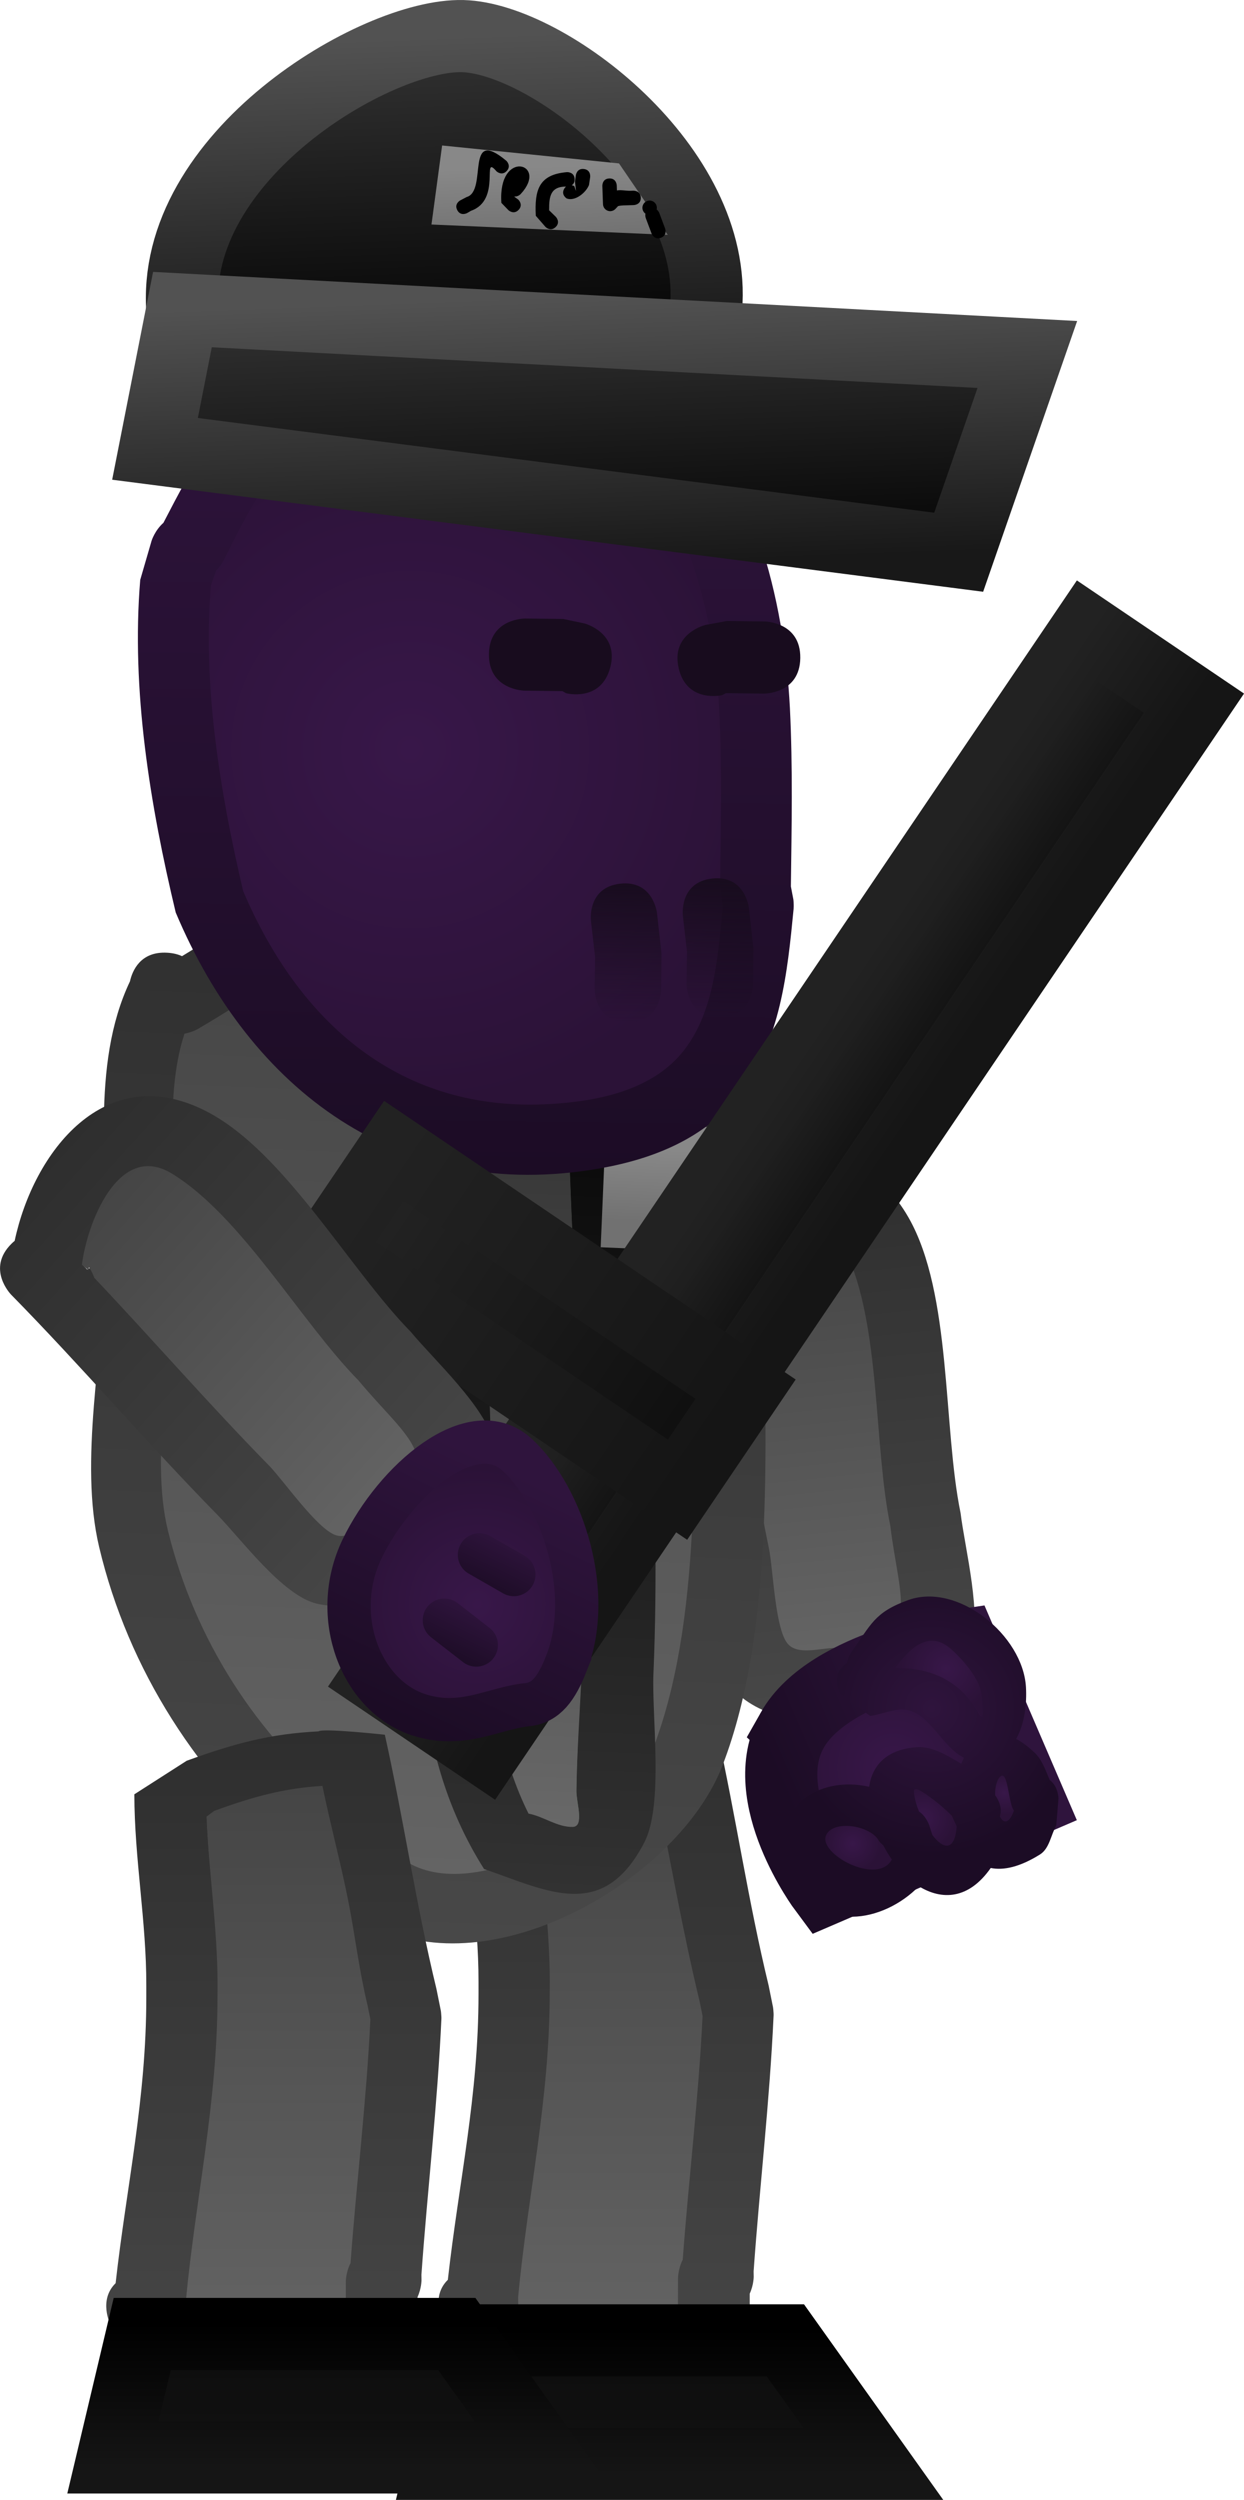 <svg version="1.1" xmlns="http://www.w3.org/2000/svg" xmlns:xlink="http://www.w3.org/1999/xlink" width="43.103" height="86.616" viewBox="0,0,43.103,86.616"><defs><linearGradient x1="329.881" y1="147.628" x2="331.897" y2="167.143" gradientUnits="userSpaceOnUse" id="color-1"><stop offset="0" stop-color="#2e2e2e"/><stop offset="1" stop-color="#484848"/></linearGradient><linearGradient x1="330.156" y1="149.979" x2="331.663" y2="164.572" gradientUnits="userSpaceOnUse" id="color-2"><stop offset="0" stop-color="#454545"/><stop offset="1" stop-color="#646464"/></linearGradient><radialGradient cx="333.777" cy="168.682" r="3.864" gradientUnits="userSpaceOnUse" id="color-3"><stop offset="0" stop-color="#381749"/><stop offset="1" stop-color="#2b1237"/></radialGradient><linearGradient x1="337.327" y1="167.155" x2="330.227" y2="170.209" gradientUnits="userSpaceOnUse" id="color-4"><stop offset="0" stop-color="#2f143d"/><stop offset="1" stop-color="#1c0c25"/></linearGradient><radialGradient cx="335.111" cy="166.651" r="5.062" gradientUnits="userSpaceOnUse" id="color-5"><stop offset="0" stop-color="#2f143d"/><stop offset="1" stop-color="#1c0c25"/></radialGradient><radialGradient cx="332.374" cy="171.326" r="0.966" gradientUnits="userSpaceOnUse" id="color-6"><stop offset="0" stop-color="#381749"/><stop offset="1" stop-color="#2b1237"/></radialGradient><radialGradient cx="334.824" cy="170.439" r="1.125" gradientUnits="userSpaceOnUse" id="color-7"><stop offset="0" stop-color="#381749"/><stop offset="1" stop-color="#2b1237"/></radialGradient><radialGradient cx="337.616" cy="169.571" r="0.759" gradientUnits="userSpaceOnUse" id="color-8"><stop offset="0" stop-color="#381749"/><stop offset="1" stop-color="#2b1237"/></radialGradient><radialGradient cx="335.601" cy="165.273" r="1.587" gradientUnits="userSpaceOnUse" id="color-9"><stop offset="0" stop-color="#381749"/><stop offset="1" stop-color="#2b1237"/></radialGradient><linearGradient x1="323.821" y1="166.448" x2="323.821" y2="191.045" gradientUnits="userSpaceOnUse" id="color-10"><stop offset="0" stop-color="#2e2e2e"/><stop offset="1" stop-color="#484848"/></linearGradient><linearGradient x1="323.967" y1="169.209" x2="323.967" y2="188.696" gradientUnits="userSpaceOnUse" id="color-11"><stop offset="0" stop-color="#454545"/><stop offset="1" stop-color="#646464"/></linearGradient><linearGradient x1="327.63" y1="188.178" x2="327.63" y2="193.178" gradientUnits="userSpaceOnUse" id="color-12"><stop offset="0" stop-color="#0d0d0d"/><stop offset="1" stop-color="#111111"/></linearGradient><linearGradient x1="327.63" y1="188.178" x2="327.63" y2="193.178" gradientUnits="userSpaceOnUse" id="color-13"><stop offset="0" stop-color="#000000"/><stop offset="1" stop-color="#151515"/></linearGradient><linearGradient x1="318.531" y1="137.147" x2="316.94" y2="174.725" gradientUnits="userSpaceOnUse" id="color-14"><stop offset="0" stop-color="#2e2e2e"/><stop offset="1" stop-color="#484848"/></linearGradient><linearGradient x1="318.379" y1="139.6" x2="316.994" y2="172.316" gradientUnits="userSpaceOnUse" id="color-15"><stop offset="0" stop-color="#454545"/><stop offset="1" stop-color="#646464"/></linearGradient><linearGradient x1="321.954" y1="142.351" x2="320.755" y2="170.671" gradientUnits="userSpaceOnUse" id="color-16"><stop offset="0" stop-color="#5ca05c"/><stop offset="1" stop-color="#498049"/></linearGradient><linearGradient x1="322.11" y1="139.923" x2="320.71" y2="172.985" gradientUnits="userSpaceOnUse" id="color-17"><stop offset="0" stop-color="#000000"/><stop offset="1" stop-color="#323232"/></linearGradient><linearGradient x1="321.954" y1="142.351" x2="320.755" y2="170.671" gradientUnits="userSpaceOnUse" id="color-18"><stop offset="0" stop-color="#2d2d2d"/><stop offset="1" stop-color="#686868"/></linearGradient><linearGradient x1="327.029" y1="147.34" x2="326.924" y2="149.838" gradientUnits="userSpaceOnUse" id="color-19"><stop offset="0" stop-color="#ababab"/><stop offset="1" stop-color="#7f7f7f"/></linearGradient><linearGradient x1="327.029" y1="147.34" x2="326.924" y2="149.838" gradientUnits="userSpaceOnUse" id="color-20"><stop offset="0" stop-color="#888888"/><stop offset="1" stop-color="#717171"/></linearGradient><linearGradient x1="312.309" y1="167.405" x2="312.309" y2="191.163" gradientUnits="userSpaceOnUse" id="color-21"><stop offset="0" stop-color="#2e2e2e"/><stop offset="1" stop-color="#484848"/></linearGradient><linearGradient x1="312.455" y1="169.327" x2="312.455" y2="188.813" gradientUnits="userSpaceOnUse" id="color-22"><stop offset="0" stop-color="#454545"/><stop offset="1" stop-color="#646464"/></linearGradient><linearGradient x1="316.244" y1="187.956" x2="316.244" y2="192.956" gradientUnits="userSpaceOnUse" id="color-23"><stop offset="0" stop-color="#0d0d0d"/><stop offset="1" stop-color="#111111"/></linearGradient><linearGradient x1="316.244" y1="187.956" x2="316.244" y2="192.956" gradientUnits="userSpaceOnUse" id="color-24"><stop offset="0" stop-color="#000000"/><stop offset="1" stop-color="#151515"/></linearGradient><linearGradient x1="319.158" y1="118.475" x2="318.787" y2="148.129" gradientUnits="userSpaceOnUse" id="color-25"><stop offset="0" stop-color="#2f143d"/><stop offset="1" stop-color="#1c0c25"/></linearGradient><radialGradient cx="317.036" cy="133.42" r="12.387" gradientUnits="userSpaceOnUse" id="color-26"><stop offset="0" stop-color="#381749"/><stop offset="1" stop-color="#2b1237"/></radialGradient><linearGradient x1="324.541" y1="138.059" x2="324.48" y2="142.88" gradientUnits="userSpaceOnUse" id="color-27"><stop offset="0" stop-color="#180c1e"/><stop offset="1" stop-color="#180c1e" stop-opacity="0"/></linearGradient><linearGradient x1="327.726" y1="137.88" x2="327.666" y2="142.702" gradientUnits="userSpaceOnUse" id="color-28"><stop offset="0" stop-color="#180c1e"/><stop offset="1" stop-color="#180c1e" stop-opacity="0"/></linearGradient><linearGradient x1="317.887" y1="108.73" x2="318.283" y2="119.532" gradientUnits="userSpaceOnUse" id="color-29"><stop offset="0" stop-color="#333333"/><stop offset="1" stop-color="#040404"/></linearGradient><linearGradient x1="317.887" y1="108.73" x2="318.283" y2="119.532" gradientUnits="userSpaceOnUse" id="color-30"><stop offset="0" stop-color="#525252"/><stop offset="1" stop-color="#181818"/></linearGradient><linearGradient x1="323.169" y1="117.661" x2="323.514" y2="127.043" gradientUnits="userSpaceOnUse" id="color-31"><stop offset="0" stop-color="#333333"/><stop offset="1" stop-color="#040404"/></linearGradient><linearGradient x1="323.169" y1="117.661" x2="323.514" y2="127.043" gradientUnits="userSpaceOnUse" id="color-32"><stop offset="0" stop-color="#525252"/><stop offset="1" stop-color="#181818"/></linearGradient><linearGradient x1="322.488" y1="113.177" x2="322.581" y2="115.71" gradientUnits="userSpaceOnUse" id="color-33"><stop offset="0" stop-color="#888888"/><stop offset="1" stop-color="#717171"/></linearGradient><linearGradient x1="328.196" y1="147.425" x2="331.916" y2="149.944" gradientUnits="userSpaceOnUse" id="color-34"><stop offset="0" stop-color="#242424"/><stop offset="1" stop-color="#0e0e0e"/></linearGradient><linearGradient x1="328.196" y1="147.425" x2="331.916" y2="149.944" gradientUnits="userSpaceOnUse" id="color-35"><stop offset="0" stop-color="#222222"/><stop offset="1" stop-color="#151515"/></linearGradient><linearGradient x1="315.286" y1="149.071" x2="327.476" y2="157.323" gradientUnits="userSpaceOnUse" id="color-36"><stop offset="0" stop-color="#242424"/><stop offset="1" stop-color="#0e0e0e"/></linearGradient><linearGradient x1="315.286" y1="149.071" x2="327.476" y2="157.323" gradientUnits="userSpaceOnUse" id="color-37"><stop offset="0" stop-color="#222222"/><stop offset="1" stop-color="#151515"/></linearGradient><linearGradient x1="304.296" y1="147.723" x2="318.809" y2="160.734" gradientUnits="userSpaceOnUse" id="color-38"><stop offset="0" stop-color="#2e2e2e"/><stop offset="1" stop-color="#484848"/></linearGradient><linearGradient x1="306.017" y1="149.337" x2="316.875" y2="159.072" gradientUnits="userSpaceOnUse" id="color-39"><stop offset="0" stop-color="#454545"/><stop offset="1" stop-color="#646464"/></linearGradient><radialGradient cx="319.357" cy="163.033" r="4.743" gradientUnits="userSpaceOnUse" id="color-40"><stop offset="0" stop-color="#381749"/><stop offset="1" stop-color="#2b1237"/></radialGradient><linearGradient x1="321.418" y1="158.761" x2="317.296" y2="167.305" gradientUnits="userSpaceOnUse" id="color-41"><stop offset="0" stop-color="#2f143d"/><stop offset="1" stop-color="#1c0c25"/></linearGradient><linearGradient x1="320.473" y1="160.747" x2="319.588" y2="162.581" gradientUnits="userSpaceOnUse" id="color-42"><stop offset="0" stop-color="#2f143d"/><stop offset="1" stop-color="#1c0c25"/></linearGradient><linearGradient x1="319.215" y1="163.099" x2="318.33" y2="164.933" gradientUnits="userSpaceOnUse" id="color-43"><stop offset="0" stop-color="#2f143d"/><stop offset="1" stop-color="#1c0c25"/></linearGradient></defs><g transform="translate(-302.822,-107.45)"><g data-paper-data="{&quot;isPaintingLayer&quot;:true}" fill-rule="nonzero" stroke-linejoin="miter" stroke-miterlimit="10" stroke-dasharray="" stroke-dashoffset="0" style="mix-blend-mode: normal"><g stroke-linecap="butt"><g stroke="none" stroke-width="0.5"><path d="M327.925,152.401c0.539,2.881 0.966,5.783 1.561,8.663c0.141,0.683 0.195,2.72 0.617,3.266c0.331,0.428 1.075,0.186 1.616,0.166c3.166,-0.114 2.24,-1.547 1.918,-4.22c-0.581,-2.805 -0.3,-6.883 -1.527,-9.438c-0.948,-1.974 -3.402,-0.134 -4.301,0.953c0.013,0.066 0.025,0.131 0.038,0.197l0.121,0.006c0,0 0.011,0.179 -0.043,0.406zM326.274,149.79c2.205,-2.223 6.052,-3.627 8.033,-0.145c1.499,2.636 1.184,7.246 1.798,10.228c0.153,1.255 0.767,3.588 0.338,4.79c-0.921,2.582 -6.314,3.331 -8.185,1.353c-0.837,-0.885 -0.978,-3.275 -1.22,-4.447c-0.706,-3.418 -1.171,-6.871 -1.877,-10.279c0,0 -0.253,-1.224 0.971,-1.477c0.049,-0.01 0.097,-0.018 0.143,-0.023z" fill="url(#color-1)"/><path d="M327.943,151.952l-0.069,0.08c-0.013,-0.066 -0.077,-0.217 -0.09,-0.282c0.899,-1.088 3.386,-2.934 4.334,-0.96c1.227,2.555 0.971,6.72 1.552,9.525c0.322,2.673 1.22,4.118 -1.946,4.232c-0.541,0.019 -1.296,0.262 -1.627,-0.167c-0.423,-0.546 -0.489,-2.586 -0.63,-3.269c-0.595,-2.88 -1.029,-5.87 -1.568,-8.751c0.054,-0.227 0.045,-0.407 0.045,-0.407z" data-paper-data="{&quot;noHover&quot;:false,&quot;origItem&quot;:[&quot;Path&quot;,{&quot;applyMatrix&quot;:true,&quot;segments&quot;:[[[616.01757,324.85208],[0.42222,0.19775],[-5.862,-0.10908]],[[598.41748,324.4053],[5.88139,0],[-1.39497,0]],[[591.77102,324.29391],[1.24103,-0.60726],[-0.97287,0.47604]],[[590.7917,327.39212],[0.18086,-1.06789],[-1.058,6.24707]],[[598.28123,332.85556],[-5.36576,-0.45131],[5.72909,-0.0041]],[[617.38488,333.68111],[-5.50117,1.3696],[4.2505,-1.05822]],[[617.25671,324.87154],[1.76693,2.20033],[-0.1335,-0.00169]],[[616.85624,324.86607],[0.13349,0.00196],[0,0]],[616.79521,325.10061]],&quot;closed&quot;:true}]}" fill="url(#color-2)"/></g><g><path d="M330.269,167.4c1.288,-2.285 5.894,-2.951 5.894,-2.951l2.328,5.412l-7.099,3.054c0,0 -2.41,-3.23 -1.122,-5.514z" fill="url(#color-3)" stroke="url(#color-4)" stroke-width="2.5"/><path d="M333.247,171.244c-0.27,-0.53 -1.508,-0.746 -1.768,-0.204c-0.312,0.649 1.731,1.751 2.213,0.827c-0.109,-0.152 -0.209,-0.313 -0.299,-0.479c-0.093,-0.075 -0.146,-0.144 -0.146,-0.144zM335.04,170.674l0.093,0.325c0.353,0.469 0.739,0.627 0.81,-0.285l-0.177,-0.359c-0.182,-0.174 -0.366,-0.345 -0.567,-0.495c-0.203,-0.152 -0.703,-0.57 -0.69,-0.317c0.009,0.179 0.081,0.426 0.188,0.681c0.249,0.163 0.343,0.45 0.343,0.45zM330.308,172.399c-0.97,-2.368 0.911,-3.437 2.629,-3.04c0.106,-0.737 0.6,-1.306 1.663,-1.373c0.507,-0.032 0.997,0.26 1.434,0.519c0.032,0.019 0.063,0.038 0.093,0.058c0.029,-0.072 0.061,-0.143 0.095,-0.21c-0.734,-0.366 -1.14,-1.448 -1.922,-1.645c-0.434,-0.11 -0.885,0.144 -1.33,0.195l-1.013,-0.752c0,0 -0.42,-0.653 0.214,-1.084c0.036,-0.212 0.145,-0.368 0.145,-0.368c0.686,-0.95 0.788,-1.384 1.978,-1.811c1.715,-0.615 3.97,1.217 4.076,3.014c0.032,0.547 -0.034,1.26 -0.341,1.797c0.201,0.107 0.414,0.263 0.639,0.476c0.263,0.248 0.379,0.609 0.524,0.947c0.305,0.23 0.305,0.649 0.305,0.649l-0.077,0.927c-0.188,0.335 -0.237,0.801 -0.563,1.005c-0.698,0.437 -1.263,0.559 -1.707,0.469c-0.767,1.097 -1.697,1.123 -2.49,0.634c-1.212,1.247 -3.491,1.701 -4.354,-0.406zM337.934,170.162c-0.028,-0.041 -0.042,-0.069 -0.042,-0.069c-0.162,-0.339 -0.153,-1.312 -0.419,-1.046c-0.109,0.108 -0.149,0.355 -0.141,0.617c0.107,0.143 0.239,0.396 0.142,0.691c0.115,0.243 0.286,0.286 0.46,-0.193zM333.874,165.249c1.188,0.003 2.181,0.352 2.897,1.628c0.126,0.224 0.058,-0.515 0.021,-0.769c-0.078,-0.536 -0.682,-1.207 -1.078,-1.534c-0.751,-0.621 -1.383,0.042 -1.84,0.675z" fill="url(#color-5)" stroke="none" stroke-width="0.5"/><path d="M333.424,171.385c0.09,0.166 0.189,0.34 0.298,0.492c-0.482,0.923 -2.585,-0.201 -2.273,-0.85c0.26,-0.541 1.557,-0.323 1.827,0.207c0,0 0.054,0.076 0.147,0.151z" data-paper-data="{&quot;noHover&quot;:false,&quot;origItem&quot;:[&quot;Path&quot;,{&quot;applyMatrix&quot;:true,&quot;segments&quot;:[[[713.45739,344.01345],[0,0],[-1.18729,0.07749]],[[711.6847,347.09997],[-0.78859,-0.90597],[0.94514,1.08581]],[[714.95349,343.68807],[1.31533,1.61513],[-0.36571,0.08035]],[[713.8376,343.85931],[0.37577,-0.0336],[-0.21177,0.11203]]],&quot;closed&quot;:true}]}" fill="url(#color-6)" stroke="none" stroke-width="0.5"/><path d="M334.666,170.217c-0.107,-0.255 -0.17,-0.518 -0.179,-0.697c-0.013,-0.253 0.505,0.157 0.707,0.308c0.201,0.15 0.422,0.353 0.604,0.527l0.173,0.374c-0.071,0.912 -0.491,0.77 -0.844,0.301l-0.105,-0.33c0,0 -0.106,-0.32 -0.355,-0.483z" data-paper-data="{&quot;noHover&quot;:false,&quot;origItem&quot;:[&quot;Path&quot;,{&quot;applyMatrix&quot;:true,&quot;segments&quot;:[[713.82736,340.26916],[[714.49854,340.35442],[0,0],[1.14027,-0.27893]],[[714.61501,338.64132],[1.61915,0.85151],[0,0]],[[713.81479,338.68239],[0,0],[-0.463,0.19701]],[[712.45674,339.33334],[0.43528,-0.2507],[-0.43855,0.25258]],[[711.32956,340.35047],[-0.47431,-0.17649],[0.33621,0.1251]],[[712.7295,340.54308],[-0.55295,-0.00423],[0.49603,-0.32863]]],&quot;closed&quot;:true}]}" fill="url(#color-7)" stroke="none" stroke-width="0.5"/><path d="M337.467,170.386c0.097,-0.295 -0.058,-0.592 -0.165,-0.735c-0.008,-0.262 0.056,-0.527 0.165,-0.636c0.266,-0.265 0.285,0.762 0.446,1.101c0,0 0.013,0.028 0.041,0.069c-0.174,0.479 -0.372,0.443 -0.488,0.2z" data-paper-data="{&quot;noHover&quot;:false,&quot;origItem&quot;:[&quot;Path&quot;,{&quot;applyMatrix&quot;:true,&quot;segments&quot;:[[[715.17227,334.54677],[0.74271,0.69867],[-0.09765,0.01859]],[[715.01337,334.56944],[0,0],[-0.75102,0.02862]],[[712.75938,334.51273],[-0.27742,-0.69849],[0.1134,0.28552]],[[713.78191,335.2593],[-0.48756,-0.19192],[0.34728,-0.08294]],[[715.16273,335.54445],[-0.46486,-0.41063],[0.53654,-0.01982]]],&quot;closed&quot;:true}]}" fill="url(#color-8)" stroke="none" stroke-width="0.5"/><path d="M335.721,164.543c0.395,0.327 1.024,1.036 1.101,1.572c0.037,0.254 0.099,1.006 -0.027,0.782c-0.716,-1.276 -1.764,-1.656 -2.952,-1.659c0.458,-0.633 1.127,-1.316 1.878,-0.695z" data-paper-data="{&quot;noHover&quot;:false,&quot;origItem&quot;:[&quot;Path&quot;,{&quot;applyMatrix&quot;:true,&quot;segments&quot;:[[[702.93741,338.12353],[-0.80111,-1.3408],[0.9444,-2.1794]],[[708.21863,334.08789],[-2.91026,0.30733],[0.51019,-0.05388]],[[706.82186,333.44151],[0.49549,0.133],[-1.04577,-0.28072]],[[703.15134,334.20874],[0.91368,-0.46802],[-1.73453,0.8885]]],&quot;closed&quot;:true}]}" fill="url(#color-9)" stroke="none" stroke-width="0.5"/></g></g><g stroke-linecap="butt"><g data-paper-data="{&quot;index&quot;:null}" stroke="none" stroke-width="0.5"><path d="M318.488,188.513l-0.334,-0.655c0,0 -0.415,-0.83 0.185,-1.417c0.379,-3.388 1.063,-6.352 1.063,-9.903c0,0 0,-1.25 1.25,-1.25c1.25,0 1.25,1.25 1.25,1.25c0,0 0,1.25 -1.25,1.25c-1.25,0 -1.25,-1.25 -1.25,-1.25v-0.414c0.005,-2.219 -0.412,-4.391 -0.414,-6.622c0,0 0,-1.192 1.164,-1.248l0.763,-0.479c1.677,-0.608 3.014,-0.933 4.681,-1.018c0.14,-0.117 0.328,-0.213 0.579,-0.269c1.22,-0.271 1.491,0.949 1.491,0.949c0.65,2.926 1.082,5.897 1.788,8.806l0.149,0.739c0,0 0.012,0.058 0.017,0.151c0.009,0.093 0.006,0.151 0.006,0.151c-0.135,2.971 -0.481,5.9 -0.692,8.862l0.003,0.187c0,0 0,0.288 -0.138,0.587c0,0.402 0,0.804 0,1.207v1.204c0.02,0.424 -0.122,0.709 -0.312,0.9c-0.175,0.205 -0.447,0.37 -0.871,0.386c-3.67,0.31 -6.845,1.473 -9.129,-2.104zM326.3,186.333c0,0 0,-0.319 0.161,-0.634c0.208,-2.799 0.527,-5.57 0.661,-8.378l-0.097,-0.489c-0.605,-2.503 -1.013,-5.048 -1.527,-7.573c-1.318,0.081 -2.347,0.362 -3.729,0.866l-0.264,0.196c0.077,1.946 0.393,3.852 0.397,5.803v0.414c0,3.707 -0.776,6.911 -1.11,10.472l0.006,0.29c0,0 0,0.06 -0.013,0.154c1.279,1.742 3.414,1.164 5.515,0.819c0,-0.73 0,-1.571 0,-1.939z" fill="url(#color-10)"/><path d="M326.312,188.321c-2.101,0.344 -4.266,0.921 -5.545,-0.821c0.013,-0.094 0.013,-0.154 0.013,-0.154l-0.007,-0.29c0.334,-3.561 1.096,-6.85 1.096,-10.556l0.003,-0.416c-0.004,-1.951 -0.305,-3.865 -0.382,-5.811l0.266,-0.197c1.382,-0.504 2.431,-0.785 3.749,-0.866c0.514,2.525 0.956,5.091 1.56,7.594l0.1,0.495c-0.134,2.808 -0.48,5.648 -0.688,8.447c-0.161,0.315 -0.163,0.635 -0.163,0.635c0,0.369 -0.003,1.21 -0.003,1.94z" data-paper-data="{&quot;noHover&quot;:false,&quot;origItem&quot;:[&quot;Path&quot;,{&quot;applyMatrix&quot;:true,&quot;segments&quot;:[[[329.34589,196.45675],[0,0.36854],[0,0]],[[329.50667,195.82278],[-0.16078,0.31546],[0.20811,-2.79922]],[[330.16794,187.44507],[-0.13425,2.80784],[0,0]],[[330.07085,186.95568],[0,0],[-0.60488,-2.50272]],[[328.54369,179.3825],[0.51447,2.5252],[-1.31764,0.08123]],[[324.81473,180.24814],[1.38162,-0.50411],[0,0]],[[324.55041,180.44449],[0,0],[0.07662,1.9458]],[[324.94774,186.24748],[-0.00418,-1.95127],[0,0]],[[324.94774,186.66137],[0,0],[0,3.7065]],[[323.83783,197.13298],[0.33393,-3.56105],[0,0]],[323.84403,197.42249],[[323.83081,197.57676],[0.01322,-0.09403],[1.27911,1.74231]],[[329.34589,198.39616],[-2.10106,0.34423],[0,-0.73049]]],&quot;closed&quot;:true}]}" fill="url(#color-11)"/></g><path d="M318.121,192.816l1.015,-4.277h10.899l3.045,4.277z" fill="url(#color-12)" stroke="url(#color-13)" stroke-width="2.5"/></g><g stroke-linecap="butt"><path d="M307.326,141.448c0.077,-0.343 0.35,-1.046 1.296,-0.988c0.201,0.012 0.368,0.055 0.507,0.119c2.131,-1.287 4.347,-2.779 6.807,-3.233c9.22,-1.702 12.038,7.377 13.331,14.409c0.063,5.152 0.465,12.017 -1.415,16.875c-1.498,3.872 -7.752,7.538 -11.827,5.637c-0.921,-0.429 -2.214,-1.706 -3.008,-2.441c-3.304,-2.729 -5.752,-6.519 -6.76,-10.775c-0.703,-2.966 0.137,-6.767 0.228,-9.815c0.095,-3.22 -0.55,-6.859 0.842,-9.788zM309.243,143.307c-0.788,2.367 -0.19,5.607 -0.261,8.005c-0.082,2.771 -0.955,6.485 -0.293,9.167c0.936,3.791 3.032,7.033 5.973,9.466c0.487,0.452 1.817,1.743 2.396,2.046c2.638,1.383 7.555,-1.77 8.456,-4.253c1.671,-4.606 1.292,-10.892 1.262,-15.743c-1.027,-5.501 -2.858,-13.591 -10.373,-12.194c-2.415,0.449 -4.637,2.145 -6.708,3.347c0,0 -0.188,0.109 -0.453,0.158z" data-paper-data="{&quot;index&quot;:null}" fill="url(#color-14)" stroke="none" stroke-width="0.5"/><path d="M309.67,143.106c2.071,-1.203 4.316,-2.906 6.731,-3.355c7.516,-1.397 9.396,6.723 10.423,12.224c0.03,4.851 0.391,11.198 -1.28,15.804c-0.901,2.483 -5.848,5.645 -8.486,4.261c-0.579,-0.304 -1.918,-1.595 -2.405,-2.047c-2.942,-2.433 -5.071,-5.701 -6.008,-9.492c-0.663,-2.683 0.211,-6.443 0.293,-9.213c0.071,-2.398 -0.511,-5.656 0.277,-8.023c0.265,-0.049 0.454,-0.159 0.454,-0.159z" data-paper-data="{&quot;noHover&quot;:false,&quot;origItem&quot;:[&quot;Path&quot;,{&quot;applyMatrix&quot;:true,&quot;segments&quot;:[[[676.95363,327.53763],[0.52277,-0.13029],[-1.28111,4.82322]],[[677.42355,343.54993],[-0.15471,-4.79615],[0.17873,5.54086]],[[677.97299,361.88541],[-1.65452,-5.27281],[2.33812,7.45136]],[[691.0677,380.04187],[-6.17325,-4.49245],[1.0278,0.84204]],[[696.10429,383.8304],[-1.19344,-0.53461],[5.43667,2.43539]],[[712.45871,374.29465],[-1.49146,5.06858],[2.76649,-9.40165]],[[713.03049,342.71279],[0.65934,9.6801],[-2.73024,-10.85366]],[[690.81498,319.65452],[14.83008,-3.71801],[-4.76467,1.19454]],[[677.83852,327.16594],[3.98524,-2.65696],[0,0]]],&quot;closed&quot;:true}],&quot;index&quot;:null}" fill="url(#color-15)" stroke="none" stroke-width="0.5"/><path d="M322.975,165.377c-0.058,1.378 -0.165,2.763 -0.179,4.141c-0.004,0.412 0.283,1.219 -0.13,1.231c-0.531,0.015 -1.009,-0.364 -1.531,-0.461c-1.815,-3.637 -1.31,-7.923 -1.3,-11.873c0.008,-3.258 -0.359,-6.623 -0.219,-9.871c0.048,-1.125 -0.094,-5.796 1.056,-6.247c1.044,0.984 1.259,3.079 1.761,4.444l0.094,0.139c0.194,6.114 0.705,12.406 0.447,18.497z" data-paper-data="{&quot;noHover&quot;:false,&quot;origItem&quot;:[&quot;Path&quot;,{&quot;applyMatrix&quot;:true,&quot;segments&quot;:[[[695.28471,336.78703],[0.90515,12.20038],[0,0]],[[695.08577,336.5182],[0,0],[-1.1183,-2.68565]],[[691.20635,327.78622],[2.16851,1.87744],[-2.26047,0.99958]],[[689.64076,340.3558],[0.0015,-2.25151],[-0.00433,6.50217]],[[690.94745,359.88474],[-0.25953,-6.51127],[0.31463,7.89377]],[[694.48771,383.47986],[-3.93349,-7.11322],[1.0523,0.14957]],[[697.57617,384.27276],[-1.06024,0.07479],[0.82282,-0.05804]],[[697.72931,381.8029],[0.02636,0.82445],[-0.08813,-2.75645]],[[697.72931,373.51348],[0,2.75805],[0,-12.1937]]],&quot;closed&quot;:true}],&quot;index&quot;:null}" fill="url(#color-16)" stroke="none" stroke-width="0.5"/><path d="M324.299,144.566c0.668,0.297 0.688,1.114 0.688,1.114c0.158,6.555 0.753,13.211 0.476,19.754c-0.063,1.478 0.363,4.551 -0.319,5.859c-1.428,2.742 -3.32,1.687 -5.551,0.913c-2.714,-4.302 -2.238,-8.932 -2.228,-13.832c0.007,-3.294 -0.375,-6.602 -0.237,-9.887c0.075,-1.803 -0.095,-6.494 1.43,-7.78c0.675,-0.57 1.678,-0.552 2.518,-0.828c2.136,1.519 2.565,2.745 3.223,4.687zM322.521,146.929l-0.094,-0.139c-0.502,-1.365 -0.71,-3.46 -1.753,-4.444c-1.15,0.452 -1,5.121 -1.048,6.246c-0.14,3.248 0.248,6.525 0.24,9.783c-0.01,3.95 -0.545,8.225 1.269,11.862c0.523,0.097 0.995,0.476 1.526,0.461c0.412,-0.012 0.124,-0.818 0.129,-1.231c0.014,-1.379 0.117,-2.763 0.175,-4.141c0.258,-6.091 -0.25,-12.285 -0.444,-18.398z" data-paper-data="{&quot;index&quot;:null}" fill="url(#color-17)" stroke="none" stroke-width="0.5"/><path d="M322.975,165.377c-0.058,1.378 -0.165,2.763 -0.179,4.141c-0.004,0.412 0.283,1.219 -0.13,1.231c-0.531,0.015 -1.009,-0.364 -1.531,-0.461c-1.815,-3.637 -1.31,-7.923 -1.3,-11.873c0.008,-3.258 -0.359,-6.623 -0.219,-9.871c0.048,-1.125 -0.094,-5.796 1.056,-6.247c1.044,0.984 1.259,3.079 1.761,4.444l0.094,0.139c0.194,6.114 0.705,12.406 0.447,18.497z" data-paper-data="{&quot;noHover&quot;:false,&quot;origItem&quot;:[&quot;Path&quot;,{&quot;applyMatrix&quot;:true,&quot;segments&quot;:[[[644.96902,304.39116],[0.90516,12.20036],[0,0]],[[644.77008,304.12232],[0,0],[-1.1183,-2.68566]],[[640.89066,295.39034],[2.1685,1.87744],[-2.26048,0.99958]],[[639.32506,307.95992],[0.0015,-2.25152],[-0.00432,6.50216]],[[640.63176,327.48886],[-0.25954,-6.51126],[0.31462,7.89378]],[[644.17202,351.08398],[-3.9335,-7.11322],[1.0523,0.14956]],[[647.26048,351.87688],[-1.06024,0.0748],[0.82282,-0.05804]],[[647.41362,349.40702],[0.02636,0.82446],[-0.08812,-2.75644]],[[647.41362,341.1176],[0,2.75806],[0,-12.1937]]],&quot;closed&quot;:true,&quot;fillColor&quot;:[0,0,0,1]}]}" fill="url(#color-18)" stroke="none" stroke-width="0.5"/><path d="M324.937,149.469l0.082,-1.93l2.19,0.206l0.374,1.836z" data-paper-data="{&quot;index&quot;:null}" fill="url(#color-19)" stroke="url(#color-20)" stroke-width="2.5"/></g><g stroke-linecap="butt"><g data-paper-data="{&quot;index&quot;:null}" stroke="none" stroke-width="0.5"><path d="M306.977,188.63l-0.334,-0.655c0,0 -0.415,-0.83 0.185,-1.417c0.379,-3.388 1.063,-6.352 1.063,-9.903c0,0 0,-1.25 1.25,-1.25c1.25,0 1.25,1.25 1.25,1.25c0,0 0,1.25 -1.25,1.25c-1.25,0 -1.25,-1.25 -1.25,-1.25v-0.414c0.005,-2.219 -0.412,-4.391 -0.414,-6.622l1.814,-1.163c1.677,-0.608 2.901,-0.933 4.569,-1.018c0.14,-0.117 2.296,0.116 2.296,0.116c0.65,2.926 1.082,5.897 1.788,8.806l0.149,0.739c0,0 0.012,0.058 0.017,0.151c0.009,0.093 0.006,0.151 0.006,0.151c-0.135,2.971 -0.481,5.9 -0.692,8.862l0.003,0.187c0,0 0,0.288 -0.138,0.587c0,0.402 0,0.804 0,1.207v1.204c0.02,0.424 -0.122,0.709 -0.312,0.9c-0.175,0.205 -0.447,0.37 -0.871,0.386c-3.67,0.31 -6.845,1.473 -9.129,-2.104zM314.788,186.45c0,0 0,-0.319 0.161,-0.634c0.208,-2.799 0.527,-5.57 0.661,-8.378l-0.097,-0.489c-0.605,-2.503 -1.013,-5.048 -1.527,-7.573c-1.318,0.081 -2.347,0.362 -3.729,0.866l-0.264,0.196c0.077,1.946 0.393,3.852 0.397,5.803v0.414c0,3.707 -0.776,6.911 -1.11,10.472l0.006,0.29c0,0 0,0.06 -0.013,0.154c1.279,1.742 3.414,1.164 5.515,0.819c0,-0.73 0,-1.571 0,-1.939z" fill="url(#color-21)"/><path d="M314.801,188.438c-2.101,0.344 -4.266,0.921 -5.545,-0.821c0.013,-0.094 0.013,-0.154 0.013,-0.154l-0.007,-0.29c0.334,-3.561 1.096,-6.85 1.096,-10.556l0.003,-0.416c-0.004,-1.951 -0.305,-3.865 -0.382,-5.811l0.266,-0.197c1.382,-0.504 2.431,-0.785 3.749,-0.866c0.269,1.319 0.63,2.65 0.893,3.977c0.24,1.213 0.379,2.422 0.668,3.617l0.1,0.495c-0.134,2.808 -0.48,5.648 -0.688,8.447c-0.161,0.315 -0.163,0.635 -0.163,0.635c0,0.369 -0.003,1.21 -0.003,1.94z" data-paper-data="{&quot;noHover&quot;:false,&quot;origItem&quot;:[&quot;Path&quot;,{&quot;applyMatrix&quot;:true,&quot;segments&quot;:[[[656.20845,399.25981],[0,0.73707],[0,0]],[[656.53001,397.99186],[-0.32156,0.63093],[0.41621,-5.59843]],[[657.85254,381.23645],[-0.26849,5.61568],[0,0]],[[657.65836,380.25767],[0,0],[-1.20977,-5.00543]],[[654.60405,365.11129],[1.02893,5.0504],[-2.63528,0.16247]],[[647.14612,366.84258],[2.76323,-1.00821],[0,0]],[[646.61747,367.23529],[0,0],[0.15324,3.89159]],[[647.41214,378.84126],[-0.00836,-3.90254],[0,0]],[[647.41214,379.66904],[0,0],[0,7.413]],[[645.19232,400.61227],[0.66787,-7.12211],[0,0]],[645.20473,401.19129],[[645.17828,401.49982],[0.02645,-0.18806],[2.55822,3.48462]],[[656.20845,403.13861],[-4.20212,0.68846],[0,-1.46098]]],&quot;closed&quot;:true}]}" fill="url(#color-22)"/></g><path d="M306.735,192.595l1.015,-4.277h10.899l3.045,4.277z" fill="url(#color-23)" stroke="url(#color-24)" stroke-width="2.5"/></g><g><g stroke="none" stroke-width="0.5" stroke-linecap="butt"><path d="M310.173,127.751c-0.294,3.479 0.319,7.143 1.114,10.538c1.932,4.546 5.377,7.685 10.628,7.362c1.642,-0.101 3.513,-0.473 4.588,-1.866c1.048,-1.359 1.163,-3.299 1.316,-4.955l-0.093,-0.695c0.025,-2.016 0.07,-4.017 -0.031,-6.031c-0.152,-3.205 -1.021,-6.881 -3.338,-9.271c-2.457,-2.534 -7.67,-2.302 -10.531,-0.408c-1.585,1.049 -2.397,2.879 -3.225,4.492c0,0 -0.084,0.163 -0.25,0.332zM330.321,138.925c-0.216,2.231 -0.449,4.577 -1.869,6.424c-1.187,1.544 -2.996,2.255 -4.827,2.58c-6.966,1.237 -12.13,-2.718 -14.715,-8.864c-0.888,-3.717 -1.547,-7.711 -1.229,-11.525l0.394,-1.356c0,0 0.112,-0.357 0.409,-0.619c1.025,-1.979 2.068,-3.967 3.992,-5.247c3.865,-2.569 10.386,-2.584 13.67,0.767c2.766,2.823 3.846,7.078 4.045,10.892c0.103,2.066 0.06,4.119 0.034,6.187l0.086,0.45c0,0 0.009,0.06 0.01,0.155c0.004,0.095 -0.002,0.155 -0.002,0.155z" data-paper-data="{&quot;index&quot;:null}" fill="url(#color-25)"/><path d="M310.309,127.221c0.166,-0.169 0.251,-0.334 0.251,-0.334c0.828,-1.614 1.659,-3.458 3.243,-4.507c2.862,-1.894 8.119,-2.126 10.576,0.408c2.317,2.39 3.213,6.104 3.365,9.309c0.101,2.014 0.051,4.046 0.026,6.062l0.092,0.698c-0.153,1.656 -0.281,3.61 -1.329,4.969c-1.075,1.393 -2.963,1.773 -4.606,1.874c-5.251,0.324 -8.75,-2.837 -10.682,-7.383c-0.795,-3.395 -1.408,-7.114 -1.114,-10.592z" data-paper-data="{&quot;noHover&quot;:false,&quot;origItem&quot;:[&quot;Path&quot;,{&quot;applyMatrix&quot;:true,&quot;segments&quot;:[[[671.09228,293.63325],[0,0],[-0.50118,6.96414]],[[673.5825,314.68052],[-1.67396,-6.76963],[3.97672,9.04261]],[[695.02141,329.13737],[-10.49315,0.77816],[3.28185,-0.24338]],[[704.15028,325.29034],[-2.11482,2.81329],[2.06259,-2.74382]],[[706.65855,315.34875],[-0.26422,3.31542],[0,0]],[[706.45502,313.96054],[0,0],[0,-4.03171]],[[706.24174,301.9005],[0.25297,4.02447],[-0.38383,-6.40502]],[[699.33412,283.4432],[4.6941,4.72241],[-4.97613,-5.00614]],[[678.26275,282.89097],[5.67532,-3.85953],[-3.14292,2.13736]],[[671.92541,291.95545],[1.61496,-3.24753],[0,0]],[[671.43327,292.62555],[0.3281,-0.342],[0,0]]],&quot;closed&quot;:true}],&quot;index&quot;:null}" fill="url(#color-26)"/><path d="M323.965,130.578c-0.318,1.209 -1.527,0.891 -1.527,0.891l-0.132,-0.073c-0.436,-0.005 -0.873,-0.011 -1.309,-0.016c0,0 -1.25,-0.016 -1.234,-1.266c0.016,-1.25 1.266,-1.234 1.266,-1.234c0.436,0.005 0.873,0.011 1.309,0.016l0.738,0.156c0,0 1.209,0.318 0.89,1.527z" data-paper-data="{&quot;index&quot;:null}" fill="#180c1e"/><path d="M324.563,142.881c-1.152,-0.014 -1.138,-1.167 -1.138,-1.167l0.016,-1.101c-0.048,-0.424 -0.097,-0.847 -0.145,-1.271c0,0 -0.129,-1.145 1.016,-1.274c1.145,-0.129 1.274,1.016 1.274,1.016c0.052,0.471 0.104,0.943 0.157,1.414l-0.013,1.245c0,0 -0.014,1.152 -1.167,1.138z" data-paper-data="{&quot;index&quot;:null}" fill="url(#color-27)"/><path d="M327.748,142.703c-1.152,-0.014 -1.138,-1.167 -1.138,-1.167l0.016,-1.101c-0.048,-0.424 -0.097,-0.847 -0.145,-1.271c0,0 -0.129,-1.145 1.016,-1.274c1.145,-0.129 1.274,1.016 1.274,1.016c0.052,0.471 0.104,0.943 0.157,1.414l-0.013,1.245c0,0 -0.014,1.152 -1.167,1.138z" data-paper-data="{&quot;index&quot;:null}" fill="url(#color-28)"/><path d="M326.339,130.607c-0.288,-1.216 0.928,-1.504 0.928,-1.504l0.741,-0.137c0.436,0.005 0.873,0.011 1.309,0.016c0,0 1.25,0.016 1.234,1.266c-0.016,1.25 -1.266,1.234 -1.266,1.234c-0.436,-0.005 -0.873,-0.011 -1.309,-0.016l-0.134,0.07c0,0 -1.216,0.288 -1.504,-0.928z" data-paper-data="{&quot;index&quot;:null}" fill="#180c1e"/></g><path d="M309.147,118.27c-0.461,-5.399 6.713,-9.646 9.707,-9.569c2.905,0.075 8.855,4.549 8.432,9.433c-0.017,0.199 -0.028,0.869 -0.067,1.069z" fill="url(#color-29)" stroke="url(#color-30)" stroke-width="2.5" stroke-linecap="round"/><path d="M309.143,118.176l29.275,1.556l-2.379,6.852l-27.846,-3.582z" fill="url(#color-31)" stroke="url(#color-32)" stroke-width="2.5" stroke-linecap="round"/><path d="M317.772,115.229l0.369,-2.738l6.129,0.621l1.688,2.475z" fill="url(#color-33)" stroke="none" stroke-width="NaN" stroke-linecap="butt"/><path d="M318.668,114.733c-0.12,-0.219 0.099,-0.339 0.099,-0.339l0.221,-0.116c0.748,-0.208 -0.082,-2.474 1.378,-1.257c0,0 0.183,0.17 0.013,0.353c-0.17,0.183 -0.353,0.013 -0.353,0.013c-0.539,-0.634 0.191,0.987 -0.885,1.367l-0.135,0.079c0,0 -0.219,0.12 -0.339,-0.099z" fill="#000000" stroke="none" stroke-width="0.5" stroke-linecap="butt"/><path d="M320.792,114.72c-0.17,0.183 -0.353,0.013 -0.353,0.013l-0.245,-0.254c-0.128,-1.887 1.662,-1.375 0.669,-0.306c0,0 -0.092,0.099 -0.214,0.084c-0,0.005 -0,0.01 -0,0.014l0.131,0.096c0,0 0.183,0.17 0.013,0.353z" fill="#000000" stroke="none" stroke-width="0.5" stroke-linecap="butt"/><path d="M323.058,113.306c0.248,0.035 0.212,0.283 0.212,0.283l-0.04,0.271c-0.113,0.279 -0.49,0.573 -0.772,0.467c0,0 -0.213,-0.131 -0.082,-0.344c0.018,-0.029 0.038,-0.052 0.058,-0.07c-0.528,0.004 -0.59,0.322 -0.586,0.823l0.236,0.231c0,0 0.17,0.183 -0.013,0.353c-0.183,0.17 -0.353,-0.013 -0.353,-0.013l-0.331,-0.38c-0.046,-0.891 0.101,-1.434 1.086,-1.513c0,0 0.25,-0.009 0.259,0.241c0.004,0.113 -0.045,0.177 -0.099,0.213c0.052,0.011 0.088,0.033 0.088,0.033c0.087,0.252 0.058,0.207 0.024,-0.161l0.03,-0.221c0,0 0.035,-0.248 0.283,-0.212z" fill="#000000" stroke="none" stroke-width="0.5" stroke-linecap="butt"/><path d="M325.024,114.297c0.009,0.25 -0.241,0.259 -0.241,0.259l-0.091,0.003c-0.232,0.009 -0.336,0.001 -0.456,0.033l-0.088,0.095c-0.044,0.047 -0.105,0.077 -0.174,0.08c-0.138,0.005 -0.254,-0.103 -0.259,-0.241c-0.003,-0.091 -0.02,-0.544 -0.023,-0.634c0,0 -0.009,-0.25 0.241,-0.259c0.25,-0.009 0.259,0.241 0.259,0.241c0.002,0.058 0.004,0.117 0.006,0.175c0.13,-0.028 0.323,0.017 0.476,0.011l0.091,-0.003c0,0 0.25,-0.009 0.259,0.241z" fill="#000000" stroke="none" stroke-width="0.5" stroke-linecap="butt"/><path d="M325.081,114.658c-0.005,-0.138 0.103,-0.254 0.241,-0.259c0.138,-0.005 0.254,0.103 0.259,0.241c0.001,0.024 -0.002,0.046 -0.007,0.068c0.065,0.049 0.092,0.122 0.092,0.122c0.034,0.09 0.168,0.448 0.201,0.537c0,0 0.088,0.234 -0.146,0.322c-0.234,0.088 -0.322,-0.146 -0.322,-0.146c-0.034,-0.09 -0.067,-0.179 -0.101,-0.269l-0.101,-0.269c0,0 -0.027,-0.073 -0.011,-0.152c-0.061,-0.043 -0.102,-0.114 -0.105,-0.195z" fill="#000000" stroke="none" stroke-width="0.5" stroke-linecap="butt"/></g><g><g stroke-width="2.5" stroke-linecap="butt"><path d="M319.643,168.073l-3.721,-2.519l24.547,-36.258l3.721,2.519z" fill="url(#color-34)" stroke="url(#color-35)"/><path d="M326.297,159.065l-12.19,-8.253l2.358,-3.483l12.19,8.253z" fill="url(#color-36)" stroke="url(#color-37)"/></g><g><g stroke="none" stroke-width="0.5" stroke-linecap="butt"><path d="M306.132,151.743c2.014,2.13 3.944,4.339 6.003,6.438c0.488,0.498 1.636,2.181 2.288,2.411c0.511,0.181 1.004,-0.426 1.449,-0.735c2.6,-1.81 1.045,-2.513 -0.672,-4.586c-2.008,-2.043 -3.979,-5.624 -6.395,-7.108c-1.866,-1.147 -2.933,1.729 -3.099,3.13c0.046,0.048 0.092,0.097 0.138,0.145l0.105,-0.06c0,0 0.106,0.145 0.184,0.365zM303.33,150.443c0.65,-3.063 3.124,-6.326 6.675,-4.472c2.688,1.404 4.919,5.451 7.05,7.625c0.808,0.973 2.587,2.601 2.878,3.844c0.624,2.669 -3.505,6.22 -6.148,5.57c-1.183,-0.291 -2.596,-2.223 -3.434,-3.078c-2.444,-2.491 -4.705,-5.143 -7.144,-7.625c0,0 -0.875,-0.892 0.017,-1.768c0.036,-0.035 0.071,-0.067 0.107,-0.097z" fill="url(#color-38)"/><path d="M305.904,151.356l-0.015,0.104c-0.046,-0.048 -0.182,-0.141 -0.228,-0.189c0.167,-1.401 1.258,-4.301 3.124,-3.154c2.415,1.484 4.455,5.124 6.463,7.168c1.718,2.073 3.255,2.802 0.655,4.611c-0.444,0.309 -0.948,0.922 -1.458,0.741c-0.651,-0.23 -1.812,-1.909 -2.3,-2.407c-2.059,-2.099 -4.043,-4.378 -6.057,-6.508c-0.077,-0.22 -0.183,-0.366 -0.183,-0.366z" data-paper-data="{&quot;noHover&quot;:false,&quot;origItem&quot;:[&quot;Path&quot;,{&quot;applyMatrix&quot;:true,&quot;segments&quot;:[[[616.01757,324.85208],[0.42222,0.19775],[-5.862,-0.10908]],[[598.41748,324.4053],[5.88139,0],[-1.39497,0]],[[591.77102,324.29391],[1.24103,-0.60726],[-0.97287,0.47604]],[[590.7917,327.39212],[0.18086,-1.06789],[-1.058,6.24707]],[[598.28123,332.85556],[-5.36576,-0.45131],[5.72909,-0.0041]],[[617.38488,333.68111],[-5.50117,1.3696],[4.2505,-1.05822]],[[617.25671,324.87154],[1.76693,2.20033],[-0.1335,-0.00169]],[[616.85624,324.86607],[0.13349,0.00196],[0,0]],[616.79521,325.10061]],&quot;closed&quot;:true}]}" fill="url(#color-39)"/></g><g stroke-width="1.5"><path d="M322.444,165.094c-0.339,0.856 -0.697,1.353 -1.356,1.42c-1.152,0.117 -2.205,0.819 -3.694,0.37c-2.043,-0.616 -3.161,-3.415 -2.023,-5.775c1.138,-2.359 3.829,-4.701 5.385,-3.24c1.595,1.497 2.637,4.826 1.687,7.224z" fill="url(#color-40)" stroke="url(#color-41)" stroke-linecap="butt"/><path d="M320.626,162.005l-1.191,-0.683" fill="none" stroke="url(#color-42)" stroke-linecap="round"/><path d="M319.325,164.446l-1.106,-0.859" fill="none" stroke="url(#color-43)" stroke-linecap="round"/></g></g></g></g></g></svg><!--rotationCenter:17.17766193953372:72.54977603169343-->